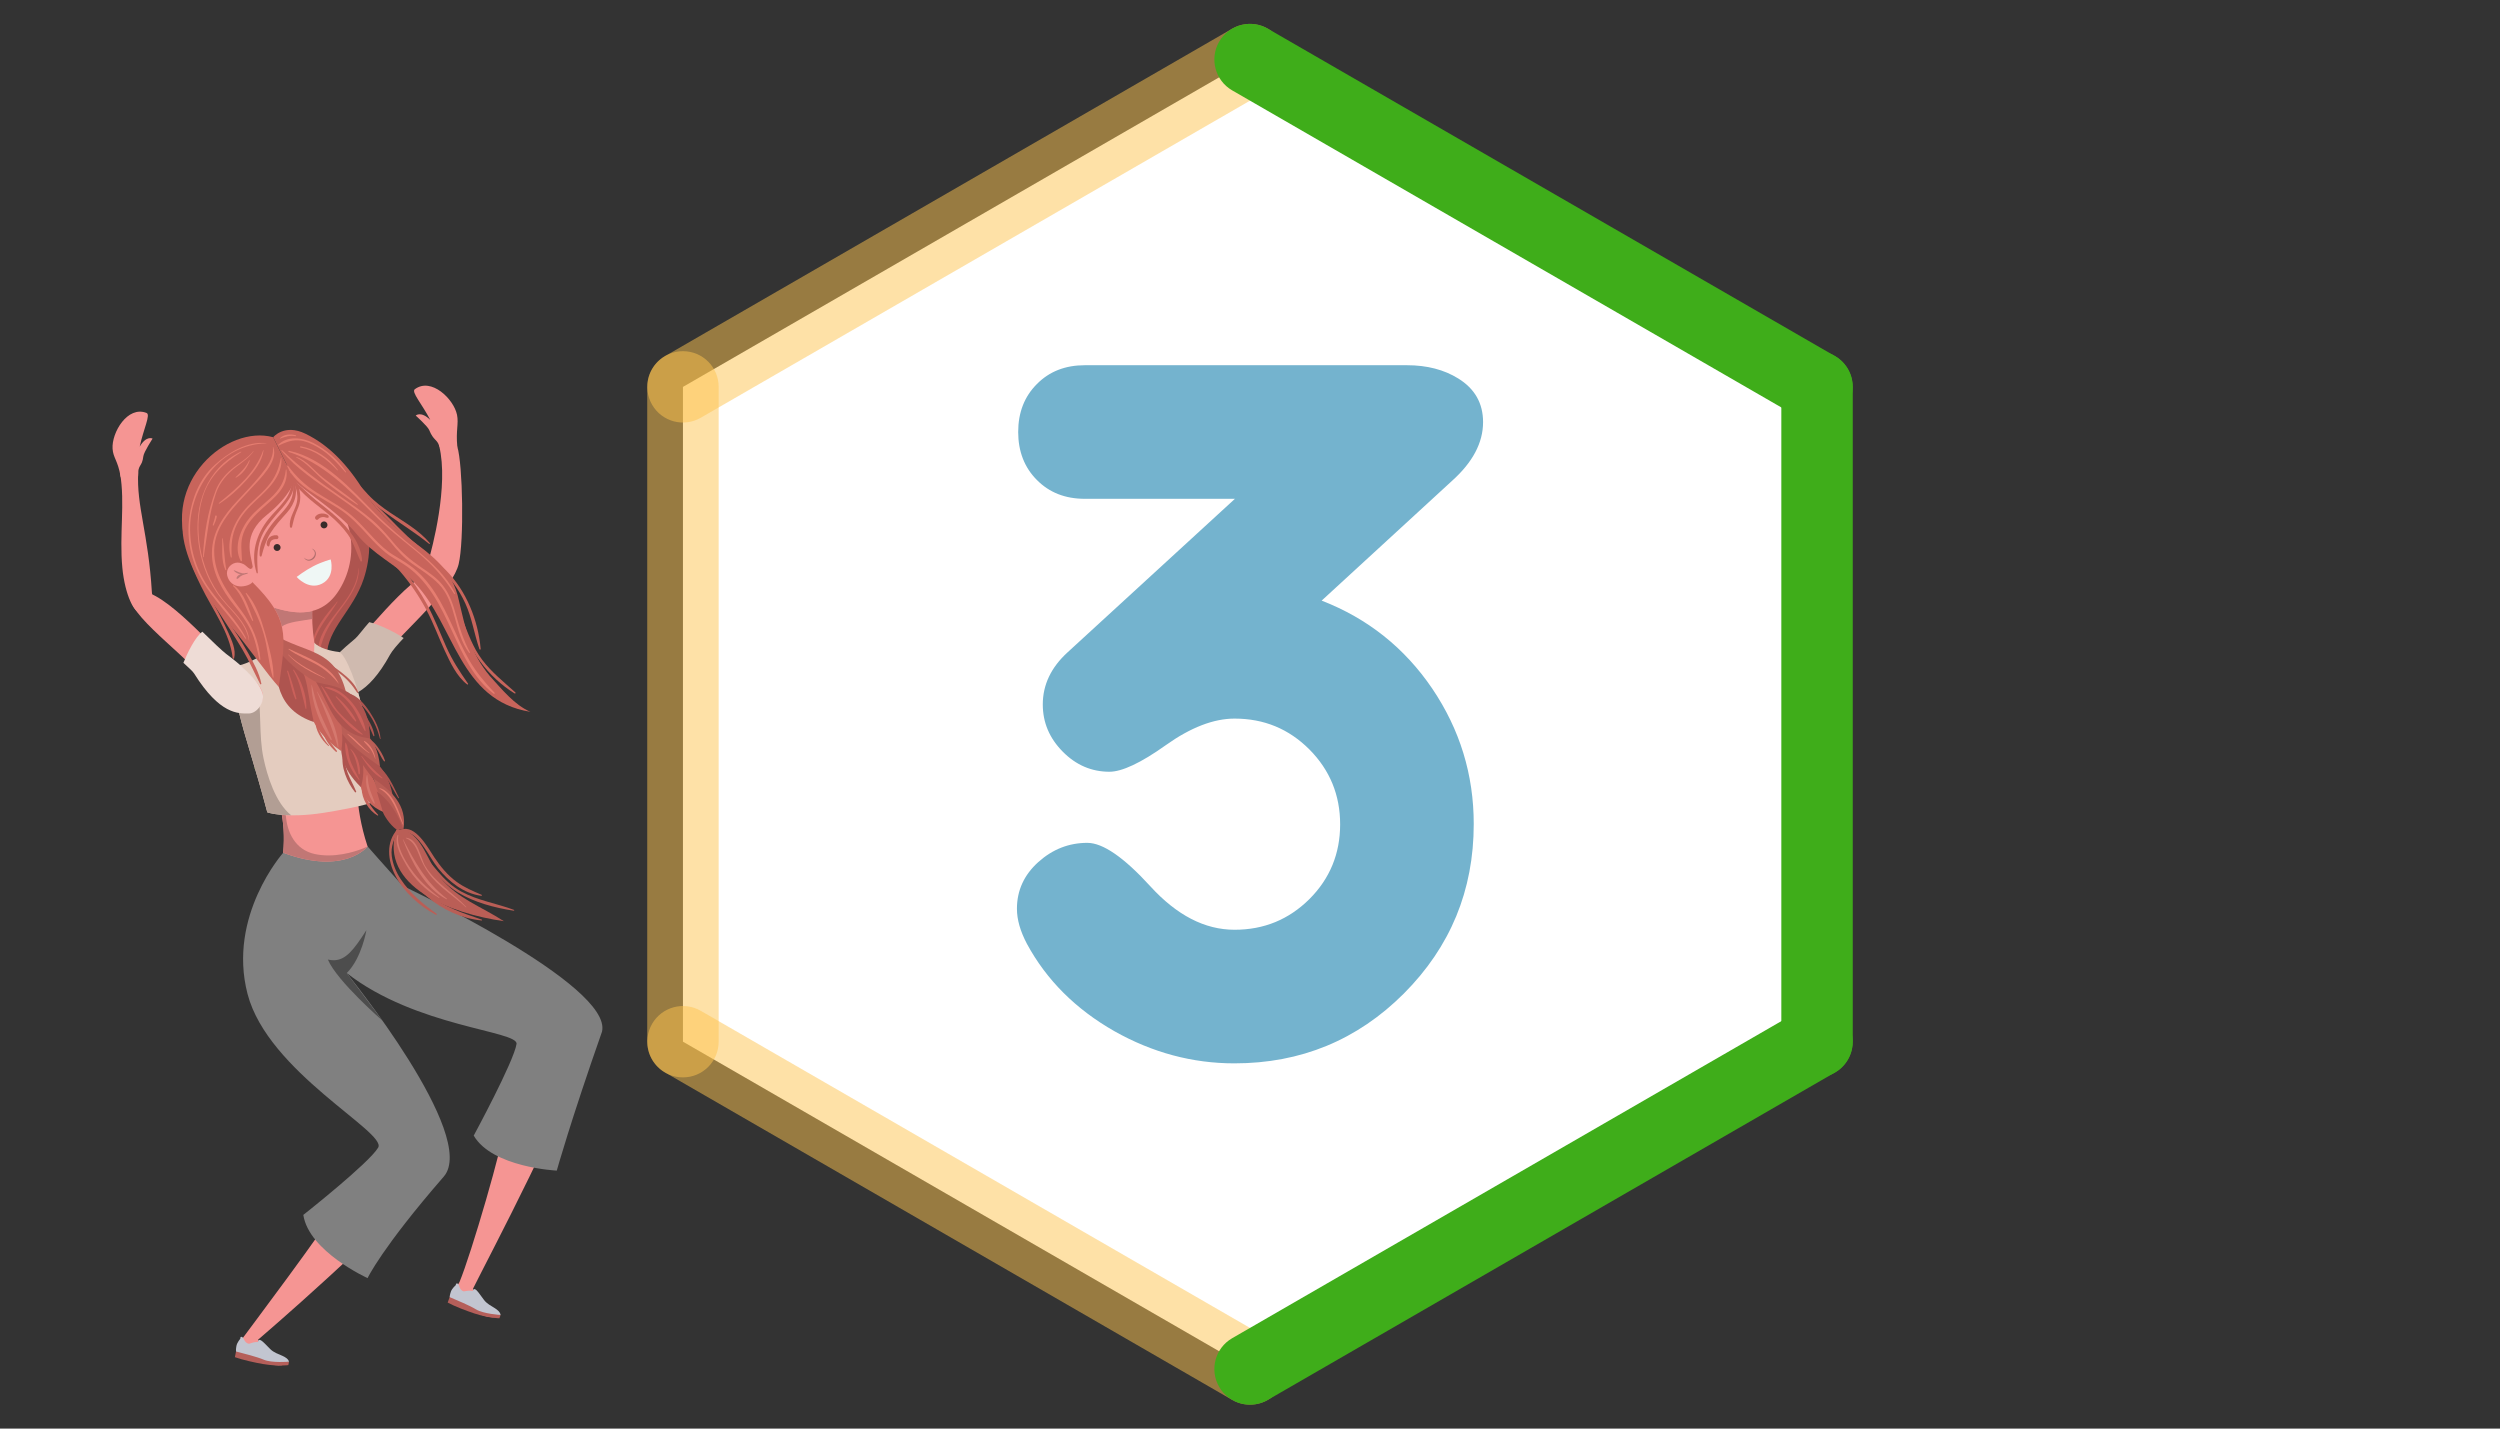 <?xml version="1.0" encoding="UTF-8"?>
<!DOCTYPE svg PUBLIC "-//W3C//DTD SVG 1.1//EN" "http://www.w3.org/Graphics/SVG/1.1/DTD/svg11.dtd">
<!-- Creator: CorelDRAW 2017 -->
<svg xmlns="http://www.w3.org/2000/svg" xml:space="preserve" width="70mm" height="40mm" version="1.1" style="shape-rendering:geometricPrecision; text-rendering:geometricPrecision; image-rendering:optimizeQuality; fill-rule:evenodd; clip-rule:evenodd"
viewBox="0 0 7000 4000"
 xmlns:xlink="http://www.w3.org/1999/xlink">
 <rect x="0" y="0" width="7000" height="4000" fill="#333333" stroke="none"/>
 <defs>
  <style type="text/css">
   <![CDATA[
    .fil22 {fill:white}
    .fil14 {fill:#EEDCD6;fill-rule:nonzero}
    .fil11 {fill:#E4CCBF;fill-rule:nonzero}
    .fil10 {fill:#CFBAAF;fill-rule:nonzero}
    .fil0 {fill:#F59593;fill-rule:nonzero}
    .fil1 {fill:#B55F5A;fill-rule:nonzero}
    .fil20 {fill:#E67D70;fill-rule:nonzero}
    .fil17 {fill:#EFF7F5;fill-rule:nonzero}
    .fil21 {fill:#D5786E;fill-rule:nonzero}
    .fil15 {fill:#C8645B;fill-rule:nonzero}
    .fil16 {fill:#BA5E56;fill-rule:nonzero}
    .fil4 {fill:#CB605A;fill-rule:nonzero}
    .fil3 {fill:#AE544F;fill-rule:nonzero}
    .fil13 {fill:#B29E94;fill-rule:nonzero}
    .fil6 {fill:#C17775;fill-rule:nonzero}
    .fil19 {fill:#B06D6C;fill-rule:nonzero}
    .fil5 {fill:#8F4844;fill-rule:nonzero}
    .fil2 {fill:#C2C5D0;fill-rule:nonzero}
    .fil18 {fill:#382B2A;fill-rule:nonzero}
    .fil12 {fill:#5C6D43;fill-rule:nonzero}
    .fil9 {fill:#4C7591;fill-rule:nonzero}
    .fil25 {fill:#3FAD1A;fill-rule:nonzero}
    .fil8 {fill:#4D4D4D;fill-rule:nonzero}
    .fil23 {fill:#74B3CE;fill-rule:nonzero}
    .fil7 {fill:gray;fill-rule:nonzero}
    .fil24 {fill:#FCC351;fill-rule:nonzero;fill-opacity:0.502}
   ]]>
  </style>
 </defs>
 <g id="Camada_x0020_1">
  <g id="_1353121963840">
   <path class="fil0" d="M1416.25 3137.15c7.66,-74.66 5.39,-88.8 41.33,-151.21 31.56,-54.8 63.59,-57.74 84.29,-130.88 9.56,-33.46 52.53,-33.8 80.98,-9.14 25.08,21.76 34.97,30.8 27.44,56.31 -58.12,196.54 -281.6,616.72 -325.79,705.94 0.04,17.42 30.31,46 40.57,54.33 5.98,4.84 36.11,18.26 26.43,23.74 -11.74,6.68 -48.4,-2.7 -67.71,-17.94 -16.29,-12.83 -42.17,-19.69 -51.18,-29.2 -8.96,-9.43 -8.79,-17.04 -4.58,-25.67 4.54,-9.22 12.62,-13.13 12.62,-13.13 0,-0.59 5.51,-9.98 5.98,-10.73 31.64,-75.25 122.76,-385.55 129.62,-452.42z"/>
   <path class="fil1" d="M1253.5 3647.18c19.32,10.57 54.54,23.99 74.92,30.56 42.25,13.55 69.94,13.42 69.94,13.42l3.33 -9.22 -140.61 -55.47 -2.02 5.43 -5.56 15.28z"/>
   <path class="fil2" d="M1325.64 3610.35c5.01,-4.41 13.3,7.62 16.33,11.54 3.96,5.13 9.26,12.79 13.17,17.84 8.42,11.07 19.49,16.25 30.64,23.31 6.52,4.17 14.82,10.53 15.91,18.9 0,0 -48.19,-2.95 -69.15,-15.82 -17.63,-10.86 -51.68,-24.79 -73.48,-34.22 0,0 0.21,-6.31 3.41,-15.32 3.45,-9.67 13.67,-18.05 13.67,-18.05 0,-4.12 2.62,-5.9 4.6,-4.76 4.75,2.99 3.74,4.88 6.64,11.96 2.44,5.76 7.96,10.77 12.59,10.02 11.7,-2.12 15.65,-2.41 23.44,-0.89l2.23 -4.51z"/>
   <path class="fil0" d="M954.3 3363.32c34.66,-66.62 -6.68,-33.8 49.72,-78.54 49.54,-39.3 80.38,-30.25 126.6,-90.61 21.21,-27.64 61.31,-12.04 78.65,21.42 15.28,29.51 21.13,41.5 4.72,62.46 -126.51,161.27 -491.32,473.08 -491.32,473.08 2.6,17.17 36.75,41.03 48.1,47.81 6.64,3.87 38.37,12.71 29.67,19.61 -10.67,8.29 -48.28,4.33 -69.61,-7.83 -18.06,-10.27 -44.64,-13.33 -54.92,-21.38 -10.29,-8.03 -11.24,-15.57 -8.38,-24.74 3.18,-9.81 11.44,-17.09 11.44,-17.09 -0.06,-0.54 244.35,-324.56 275.33,-384.19z"/>
   <path class="fil1" d="M657.67 3800.08c20.66,7.53 57.37,15.65 78.54,19.14 43.75,7.28 71.13,3.08 71.13,3.08l2 -9.6 -147.29 -34.26 -1.15 5.68 -3.23 15.96z"/>
   <path class="fil2" d="M723.54 3752.98c4.31,-5.05 14.26,5.64 17.94,9.01 4.65,4.51 10.95,11.31 15.58,15.78 9.95,9.64 21.69,13.09 33.75,18.56 7.07,3.2 16.22,8.2 18.53,16.37 0,0 -48.14,4.13 -70.72,-5.51 -19.03,-8.17 -54.77,-16.96 -77.72,-23.07 0,0 -0.74,-6.31 1.13,-15.65 1.98,-10.1 10.86,-19.87 10.86,-19.87 -0.64,-4.12 1.77,-6.31 3.77,-5.42 5.18,2.27 4.5,4.29 8.43,10.85 3.19,5.35 9.4,9.6 13.94,8.04 11.2,-3.83 15.05,-4.58 22.94,-4.29l1.57 -4.8z"/>
   <path class="fil3" d="M628.24 1670.52c-0.08,-0.86 -0.08,-1.75 -0.08,-2.59 -3.81,-114.36 -134.34,-220.7 -0.02,-265.49l67.55 -48.88c103.29,-109.63 227.26,-32.29 325.46,62.42 -3.74,3.72 -5.55,9.24 -3.2,16.13 21.01,61.86 21.43,124.98 0.39,188.9 -28.75,87.4 -102.15,139.61 -103.04,214.71 1.2,4.49 2.28,9.22 3.17,14.1 -75.58,-19.63 -151.19,-62.35 -213.86,-111.55l3.41 -25.8c-34.27,-19.56 -63.85,-35.47 -79.78,-41.95z"/>
   <path class="fil4" d="M1003.81 1591.69c-3.15,50.17 -33.74,87.48 -63.4,125.61 -23.35,30.03 -51.66,67.48 -48.84,107.82 0.14,1.92 3.2,2.61 3.55,0.48 8.12,-48.85 31.75,-84.04 61.1,-122.96 24.4,-32.36 49.66,-68.58 48.44,-110.95 0,-0.56 -0.81,-0.56 -0.85,0z"/>
   <path class="fil4" d="M944.4 1684.31c-30.64,36.2 -69.93,79.84 -70.72,129.85 -0.02,0.89 1.42,1.12 1.58,0.21 9.27,-52.46 43.89,-85.49 70.04,-129.36 0.33,-0.55 -0.47,-1.2 -0.9,-0.7z"/>
   <path class="fil4" d="M865.72 1731.69c-4.56,26.22 -11.6,53.9 -5.14,80.33 0.32,1.34 2.28,0.99 2.33,-0.32 0.99,-26.59 3.72,-53.26 3.92,-79.85 0.01,-0.63 -1,-0.8 -1.11,-0.16z"/>
   <path class="fil4" d="M824.96 1728.4c7.14,23.98 5.34,49.49 12.17,73.32 0.37,1.28 2.16,0.95 2.25,-0.31 1.7,-24.13 -3.89,-51.12 -12.58,-73.52 -0.44,-1.11 -2.19,-0.69 -1.84,0.51z"/>
   <path class="fil4" d="M780.5 1711.44c5.77,13.11 12.54,25.79 17.51,39.24 5.04,13.63 7.28,28.24 12.78,41.66 0.48,1.19 2.51,1.19 2.42,-0.33 -1.69,-29.77 -16.26,-56.46 -31.8,-81.1 -0.37,-0.58 -1.18,-0.08 -0.91,0.53z"/>
   <path class="fil4" d="M808.38 1730.92c7.02,16.74 5.67,35.65 12.14,52.58 0.5,1.35 2.64,0.82 2.19,-0.61 -5.41,-17.13 -5.59,-36.02 -13.11,-52.49 -0.31,-0.69 -1.5,-0.19 -1.22,0.52z"/>
   <path class="fil0" d="M767.55 1934.08c4.73,-41.09 -1.18,-80.84 -3.86,-122.06 -4.27,-64.07 -16.67,-120.02 -41.56,-182.43 59.53,16.04 152.76,60.98 152.76,60.98 -9.15,152.64 54.56,259.93 70.05,282.67 -37.59,37.56 -104.09,131.35 -187.04,21.34 3.88,-20.05 7.33,-40.18 9.65,-60.5z"/>
   <path class="fil5" d="M874.17 1733.15c-0.19,-7.34 -0.22,-14.79 -0.07,-22.37 0,-0.01 0.02,-0.01 0.03,-0.01 -0.13,7.57 -0.1,15.02 0.06,22.37 -0.01,0 -0.02,0.01 -0.02,0.01z"/>
   <path class="fil6" d="M833.29 1897.29c-18.17,0 -33.23,-14.34 -44.72,-31.4 1.16,-9.14 2.15,-17.81 2.96,-26.07 8.94,20.41 25.88,40.57 57.51,53.69 -3.27,1.65 -6.87,2.83 -10.85,3.43 -1.66,0.23 -3.29,0.35 -4.9,0.35zm-44.04 -142.72c-4.13,-18.31 -11.31,-35.47 -22.51,-53.33 26.78,8.47 51.69,13.31 74.58,13.31 11.44,0.01 22.37,-1.2 32.78,-3.77 -0.15,7.58 -0.12,15.03 0.07,22.37 -25.04,4.77 -68.48,7.66 -84.92,21.42z"/>
   <path class="fil0" d="M761.51 2526.87c41.07,-118.93 38.84,-207.61 21.49,-272.96 -36.16,-136.24 -95.94,-185.89 -113.29,-260.23 -6.18,-26.44 0.26,-128.19 0.26,-128.19 22.18,-4.39 72.03,-27.06 93.72,-53.47 0,0 27.8,93.92 75.8,87.2 47.8,-7.25 41.49,-97.21 41.49,-97.21 14.63,15.23 44.36,23.49 66.5,25.88 19.26,2.07 64.63,129.61 66.27,156.7 4.67,76.2 -70.13,270.07 75.41,515.39 0,0 -48.56,91.79 -152.4,109.76 -103.79,17.89 -175.25,-82.87 -175.25,-82.87z"/>
   <path class="fil7" d="M1058.91 3213.24c25.29,-43.14 -308.71,-211.14 -365.76,-430.07 -57.04,-218.97 99.78,-395.43 99.78,-395.43 172.96,64.35 236.3,-17.72 236.3,-17.72 0,0 54.3,61.69 98.02,110.18 0,0 589.53,277.72 558.34,408.52 -87.95,250.32 -126.63,388.99 -126.63,388.99 0,0 -180.21,-8.58 -232.56,-98.01 0,0 112.28,-207.19 119.9,-256.59 5.68,-36.91 -281.43,-47.01 -475.42,-198.52 0,0 370.62,456.11 271.51,570.08 -174.02,200.2 -213.16,284.04 -213.16,284.04 0,0 -164.29,-74.49 -179.95,-176.97 0,0 184.37,-145.37 209.63,-188.5z"/>
   <path class="fil8" d="M1071.02 2857.99c0,0 -128.08,-111.35 -153.03,-171.28 5.67,1.31 11.01,1.98 16.09,1.98 33.75,0 56.39,-28.74 91.87,-84.21 0,0 -13,78.45 -55.07,120.11l0 0 100.14 133.4z"/>
   <path class="fil6" d="M914 2412.36c-0.04,0 -0.06,0 -0.09,0 -31.95,0 -71.39,-6.36 -119.28,-23.99l0 0c-0.32,-0.13 -0.64,-0.21 -0.95,-0.34 -0.26,-0.08 -0.5,-0.21 -0.75,-0.29l0 0c3.64,-40.15 1.68,-75.33 -3.79,-106.1 3.53,0.29 7.27,0.59 11.25,0.8 2.89,47.47 26.21,97.09 81.14,108.88 12.77,2.73 25.62,3.87 38.14,3.87 55.44,0 104.22,-22.22 109.56,-25.17l0 0c-0.38,0.46 -33.16,42.34 -115.19,42.34 -0.02,0 -0.02,0 -0.04,0z"/>
   <path class="fil9" d="M914 2412.36l0 0c0.02,0 0.02,0 0.04,0 -0.02,0 -0.02,0 -0.04,0zm-0.09 0c-31.96,0 -71.38,-6.36 -119.28,-23.99 47.89,17.63 87.33,23.99 119.28,23.99zm-119.28 -23.99c-0.32,-0.13 -0.64,-0.21 -0.95,-0.34 0.31,0.13 0.63,0.21 0.95,0.34zm-1.7 -0.63l0 0zm236.3 -17.72l0 0 0 0 0 0z"/>
   <path class="fil0" d="M1086.51 1826.55c25.81,-47.17 217.67,-201 156.52,-228.96 -61.15,-27.94 -203.57,160.6 -236.44,188.47 -31.53,26.69 -93.22,69.09 -104.08,112.02 -5.72,22.72 16.83,55.24 42.23,53.92 29.19,-1.57 76.62,-6.49 141.77,-125.45z"/>
   <path class="fil0" d="M1199.89 1569.79c9.51,-32.43 57.24,-209.02 29.8,-321.44 -5.01,-20.32 50.79,2.28 50.79,2.28 15.36,50.33 19.28,264.06 3.75,328.9 -7.28,30.6 -42.21,83.61 -64.47,77.07 -42.64,-12.5 -25.93,-66.11 -19.87,-86.81z"/>
   <path class="fil0" d="M1280.48 1250.63c0.26,2.77 -5.13,14.78 -23.82,14.88 -18.73,0.13 -26.97,-17.16 -26.97,-17.16 -6.32,-19.28 -15.66,-14.21 -27.91,-44.19 -4.33,-10.66 -37.75,-40.52 -37.75,-40.52 0,0 14.14,-13.82 40.79,12.19 -24,-45.92 -53.58,-78.1 -43.4,-85.9 46,-34.45 109.3,27.55 118.26,71.59 5.09,25.38 -3.66,43.64 0.8,89.11z"/>
   <path class="fil10" d="M1130.28 1786.51c-17.68,18.58 -32.07,35.51 -37.83,46.02 -65.11,118.93 -120.32,119.74 -149.51,121.31 -25.44,1.34 -47.92,-31.14 -42.25,-53.85 10.91,-43.02 62.83,-85.7 94.37,-112.36 7.11,-6.02 23.52,-28.42 38.97,-45.63 28.92,7 72.14,28.27 96.25,44.51z"/>
   <path class="fil11" d="M1045.65 2244.48c-13.22,9.89 -107.66,26.43 -138.55,31.27 -106.57,16.71 -158.53,-0.84 -158.67,-1.27 -36.09,-136.22 -62.62,-208.78 -80,-283.05 -6.17,-26.48 0.32,-128.19 0.32,-128.19 22.13,-4.41 71.96,-27.07 93.69,-53.53 0,0 27.83,93.95 75.75,87.23 47.83,-7.29 41.58,-97.23 41.58,-97.23 14.61,15.24 46.39,23.28 68.49,25.71 19.3,2.09 57.2,105.41 64.26,156.9 6.06,44.02 5.77,140.71 33.13,262.16z"/>
   <path class="fil12" d="M748.43 2274.48c0,0 0,0 0,0 -15.85,-59.79 -29.86,-107.35 -42.04,-148.15l0 0c12.18,40.8 26.19,88.36 42.04,148.15 0,0 0,0 0,0z"/>
   <path class="fil13" d="M815.43 2282.9c-44.3,-0.63 -66.4,-7.99 -66.99,-8.42l0 0 -0.01 0c0,0 0,0 0,0 -15.85,-59.79 -29.86,-107.35 -42.04,-148.15 -15.58,-52.12 -28.21,-93.24 -37.96,-134.9 -1.99,-8.54 -2.66,-24.88 -2.66,-43.12 0,-38.35 2.98,-85.07 2.98,-85.07 0.08,-0.02 0.17,-0.03 0.26,-0.03 6.42,0 46.74,36.51 51.6,62.08 12.37,65.33 3.56,132.85 17.24,197.8 9.83,46.86 32.92,124.55 77.58,159.81z"/>
   <path class="fil0" d="M546.92 1878.32c-28.55,-45.54 -229.04,-187.83 -169.71,-219.36 59.47,-31.44 212.64,148.37 247.14,174.23 32.96,24.83 97.1,63.44 110.45,105.75 7.04,22.33 -13.54,56.09 -38.97,56.26 -29.21,0.16 -76.86,-1.95 -148.91,-116.88z"/>
   <path class="fil0" d="M425.27 1658.21c-9.99,-165.83 -43.45,-241.6 -38.27,-335.56 1.11,-20.92 -50.81,2.48 -50.81,2.48 14.49,83.8 -2.59,171.48 6.45,265.62 7.18,73.94 33.75,132.03 56.06,125.42 42.54,-12.72 27.89,-36.48 26.57,-57.96z"/>
   <path class="fil0" d="M337.62 1334c0.52,2.78 9.02,21.59 27.14,16.79 18.08,-4.86 21.81,-18.12 21.81,-18.12 -0.45,-34.53 11.08,-23.4 14.88,-55.56 1.42,-11.4 25.82,-49.06 25.82,-49.06 0,0 -17.26,-9.58 -36.14,22.58 11.04,-50.67 31.14,-89.51 19.24,-94.37 -53.42,-21.08 -98.17,55.39 -95.16,100.18 1.67,25.85 14.71,32.5 22.41,77.56z"/>
   <path class="fil14" d="M566.58 1768.71c-21.34,16.17 -42.53,61.27 -53.07,87.17 12.88,12.52 25.1,22.08 30,29.93 72.07,114.91 123.38,112.16 152.59,111.98 25.44,-0.14 46.01,-33.94 38.98,-56.28 -13.36,-42.29 -68.8,-85.83 -101.83,-110.59 -10.7,-8.06 -39.38,-35.41 -66.67,-62.21z"/>
   <path class="fil0" d="M624.42 1637.54c146.5,77.11 260.38,119.41 325.6,13.97 65.24,-105.36 32.67,-243.64 -72.71,-308.89 -105.4,-65.21 -243.62,-32.67 -308.91,72.74 -65.2,105.36 -53.64,164.45 56.02,222.18z"/>
   <path class="fil15" d="M1010.46 2204.2c8.59,30.93 27.66,54.55 64.06,70.07 -8.76,-62.96 -30.01,-105.63 -71.8,-156.21l7.74 86.14z"/>
   <path class="fil3" d="M972.45 2070.31c58.09,48.99 110.44,64.35 127.87,160.7 -58.92,-30.47 -127.87,-160.7 -127.87,-160.7z"/>
   <path class="fil3" d="M957.03 2041.27c-7.43,67.06 -2.01,107.06 53.43,162.93 16.42,-54.96 4,-115.06 -43.21,-147.31l-10.22 -15.62z"/>
   <path class="fil16" d="M950.03 2002.04c62.71,49.21 104.33,51.13 114.01,144.29 -65.07,-46.99 -105.7,-71.99 -136.95,-149.9l22.94 5.61z"/>
   <path class="fil15" d="M828.56 1869.1c109.79,32.75 140.64,158.79 126.83,233.94 -97.76,-65.78 -96.26,-142.19 -127.1,-229.36l0.27 -4.58z"/>
   <path class="fil16" d="M1046.28 2180.3c47.26,32.28 95.58,73.99 83.12,142.92 -26.05,-38.29 -58.08,-72.76 -74.71,-115.23l-8.41 -27.69z"/>
   <path class="fil16" d="M1129.4 2323.22c55.72,19.36 66.45,88.76 103.74,134.42 50.58,60.27 112.36,79.25 177.63,121.63 -147.41,-20.54 -350.73,-96.89 -300.94,-256.81l19.57 0.76z"/>
   <path class="fil3" d="M773.55 1804c-6.81,99.35 2.5,182.98 105.25,217.8 -26.98,-111.98 -6.18,-153.06 -105.25,-217.8z"/>
   <path class="fil3" d="M1071.24 2270.7c1.88,10.48 20.49,38.85 38.59,51.76l19.57 0.76c-4.04,-13.01 -24.66,-72.47 -74.45,-107.19l16.29 54.67z"/>
   <path class="fil16" d="M765.51 1775.84c90.3,55.08 171.25,38.32 202.81,160.31 -105.96,-14.09 -173.56,-89.47 -232.61,-168.62l29.8 8.31z"/>
   <path class="fil15" d="M648.64 1756.1c-86.5,-103.04 -95.74,-148.75 -120.71,-211.18 -77.72,-194.86 106.93,-356.21 237.01,-320.69l59.48 120.73c0,0 -10.22,43.03 -77.38,96.89 -69.99,56.15 -44.6,111.36 -39.43,144.45 1.98,12.73 -3.43,9.79 -8.86,6.85 -4.51,-2.43 -9.04,-4.87 -9.41,1.62 -0.33,6.21 0.36,11.95 1.76,17.4 5.75,6.25 10.9,13.1 17.13,19.31 99.29,99.71 94.58,140.25 72.27,291.72 -27.87,-29.75 -87.71,-114.42 -131.86,-167.1z"/>
   <path class="fil3" d="M903.86 1914.36c69,12.4 130.34,41.86 132.4,153.09 -99.86,-10.52 -111.42,-91.55 -151.37,-157.69l18.97 4.6z"/>
   <path class="fil15" d="M520.61 1424.35c-28.56,69.57 12.83,156.67 43.09,218.65 30.87,63.25 79.78,128 87.89,199.59 0.23,2.12 3.32,2.87 3.92,0.53 6.03,-23.69 -6.58,-49.94 -15.94,-71.15 -15.8,-35.83 -35.46,-69.96 -53.58,-104.64 -39.67,-75.93 -77.41,-154.86 -63.54,-242.47 0.18,-1.22 -1.37,-1.64 -1.84,-0.51z"/>
   <path class="fil15" d="M527.48 1545.05c11.22,64.13 55.38,123.18 90.06,176.56 21,32.32 42.02,64.57 61.72,97.72 18.49,31.11 32.61,64.02 49.22,96.05 1,1.89 3.7,0.52 3.3,-1.4 -6.4,-31.07 -22.83,-60.25 -38.2,-87.62 -18.83,-33.49 -40.28,-65.47 -61.51,-97.47 -39.36,-59.36 -76.06,-118.28 -103.68,-184.1 -0.23,-0.56 -1.02,-0.36 -0.91,0.26z"/>
   <path class="fil15" d="M882.5 2017.19c0.46,27.02 16.9,54.44 37.02,71.57 0.99,0.83 2.25,-0.43 1.41,-1.41 -18.66,-21.7 -28.46,-43.51 -37.58,-70.27 -0.15,-0.45 -0.85,-0.39 -0.85,0.11z"/>
   <path class="fil15" d="M902.06 2041.77c3.93,24.5 20.13,46.71 38.27,63.03 1.6,1.42 4.55,-0.52 3.13,-2.43 -14.98,-20.19 -31.91,-36.43 -40.03,-60.98 -0.3,-0.89 -1.52,-0.51 -1.37,0.38z"/>
   <path class="fil3" d="M974.65 1943.68c46.04,28.94 76.01,71.8 89.3,124.98 0.22,0.88 1.64,0.71 1.6,-0.21 -2.23,-27.05 -15.4,-52.13 -29.96,-74.51 -13.09,-20.09 -34.8,-48.09 -60.31,-51.73 -0.88,-0.13 -1.45,0.95 -0.63,1.47z"/>
   <path class="fil3" d="M1016.27 1995.03c11.07,21.42 19.11,43.85 29.25,65.6 0.84,1.76 3.11,0.4 2.86,-1.21 -3.37,-23.64 -18.14,-45.42 -30.3,-65.45 -0.72,-1.16 -2.44,-0.14 -1.81,1.06z"/>
   <path class="fil3" d="M960.43 2110.62c-7.14,35.7 11.48,80.03 33.62,107.52 1.18,1.47 3.95,-0.13 3.25,-1.9 -7.29,-17.55 -16.76,-34.05 -23.64,-51.81 -6.76,-17.45 -8.97,-35.51 -12.04,-53.81 -0.1,-0.59 -1.07,-0.58 -1.19,0z"/>
   <path class="fil3" d="M1047.8 2143.95c15.73,13.03 28.4,25.53 39.47,42.96 9.85,15.52 18.05,32.02 27.74,47.64 0.79,1.26 2.64,0.12 1.97,-1.18 -15.19,-29.67 -33.16,-79.55 -68.52,-90.6 -0.62,-0.21 -1.26,0.72 -0.66,1.18z"/>
   <path class="fil16" d="M1123.34 2325.66c11.44,3.58 21.84,5.18 32.19,11.95 13.17,8.59 23.36,22.69 32.28,35.32 13.51,19.05 24.2,39.89 38.89,58.16 30.17,37.49 71.58,70.57 120.7,77.22 1.55,0.21 2.94,-2.06 1.18,-2.78 -24.58,-10.64 -48.27,-20.45 -70.04,-36.36 -25.28,-18.43 -45.23,-42.8 -62.53,-68.64 -16.88,-25.2 -52.61,-93.09 -92.67,-77.35 -1.14,0.46 -1.26,2.06 0,2.48z"/>
   <path class="fil16" d="M1165.09 2373.77c34.8,46.21 66.78,94.31 117.07,125.07 45.67,27.99 103.62,43.14 156.14,51.17 1.56,0.26 2.15,-1.8 0.68,-2.39 -49.37,-18.44 -100.8,-25.84 -147.68,-51.34 -54.67,-29.85 -81.1,-82.37 -124.83,-123.61 -0.71,-0.68 -2.06,0.26 -1.38,1.1z"/>
   <path class="fil16" d="M1113.36 2321.37c-33.75,35.98 -27.44,89.22 -6.65,129.75 23.57,45.91 68.31,86.65 113.76,110.35 2.06,1.09 3.7,-1.77 1.81,-3.12 -38.17,-27.31 -73.94,-56.89 -100.08,-96.41 -12.88,-19.45 -22.13,-41.42 -25.21,-64.65 -3.58,-27.53 7.32,-49.87 19.27,-73.69 0.89,-1.81 -1.42,-3.83 -2.9,-2.23z"/>
   <path class="fil16" d="M1106.42 2369.59c26.05,109.22 130.55,196.8 242.16,207.78 1.47,0.13 1.59,-2.02 0.33,-2.44 -52.52,-18.18 -102.85,-34.08 -147.09,-69.27 -44.82,-35.6 -72.89,-84.13 -93.64,-136.52 -0.42,-1.05 -2.01,-0.68 -1.76,0.45z"/>
   <path class="fil15" d="M1012.4 2207.19c0.93,29.63 18.81,61.4 44.61,76.22 1.34,0.75 2.65,-1.01 1.6,-2.1 -21.42,-22.65 -34.3,-44.61 -42.93,-74.58 -0.5,-1.77 -3.32,-1.48 -3.28,0.46z"/>
   <path class="fil16" d="M894.03 1852.66c17.89,11.09 37.14,18.69 54.5,31.1 21.12,15.1 37.78,34.04 51.62,55.86 1.02,1.58 3.83,0.56 3.12,-1.32 -8.67,-22.88 -27.61,-40.15 -46.44,-54.96 -17.01,-13.39 -40.14,-29.89 -62.22,-32.81 -1.19,-0.15 -1.46,1.59 -0.58,2.13z"/>
   <path class="fil16" d="M1026.37 2071.4c13.42,6.92 22.09,15.47 30.22,28.35 6.48,10.34 10.99,22.16 18.56,31.74 1.05,1.34 3.28,-0.09 2.78,-1.61 -4.64,-14.43 -13.31,-28.58 -22.27,-40.7 -6.56,-8.89 -16.79,-20.07 -28.87,-19.29 -0.75,0.04 -1.17,1.12 -0.42,1.51z"/>
   <path class="fil15" d="M813.85 1327.66c9.94,29.47 25.58,52.52 15.73,84.72 -6.4,20.95 -20.64,39.65 -17.82,62.52 0.38,3.11 5.04,4.35 5.88,0.78 3.27,-13.86 5.99,-26.94 11.4,-40.2 4.35,-10.68 9.53,-21.46 11.07,-33 3.54,-26.64 -7.26,-55.55 -24.43,-75.88 -0.7,-0.83 -2.17,0.06 -1.83,1.06z"/>
   <path class="fil15" d="M819.83 1344.8c1.8,21.88 2.92,40.01 -7.66,60.05 -10.79,20.45 -29.78,36.96 -44.33,54.71 -21.31,25.97 -44.3,61.04 -40.77,96.23 0.3,2.96 4.56,3.93 5.41,0.74 6.1,-22.65 11.85,-42.94 24.36,-63.18 13.05,-21.14 30.33,-39.83 46.83,-58.28 22.62,-25.27 32.87,-58.79 18.46,-90.9 -0.5,-1.12 -2.4,-0.57 -2.3,0.63z"/>
   <path class="fil15" d="M819.06 1343.45c-2.91,21.23 -7.77,38.21 -20.52,55.81 -13.94,19.24 -31.76,35.43 -46.62,53.94 -34.51,42.98 -50.73,97.24 -33.35,151.05 0.56,1.72 3.4,1.51 3.27,-0.43 -2.13,-32.2 -3.41,-63.33 7.45,-94.23 8.96,-25.55 26.4,-47.04 43.72,-67.36 22.08,-25.89 58.35,-60.82 48.15,-98.78 -0.25,-0.96 -1.95,-1.1 -2.1,0z"/>
   <path class="fil0" d="M707.61 1586.3c-5.38,16.94 -16.33,-2.68 -25.96,-6.88 -6.94,-3.09 -14.83,-5.38 -22.51,-3.43 -16.23,4.04 -27.05,19.85 -22.77,36.39 4.31,16.8 17.39,28.36 35.09,29.52 12.8,0.84 35.96,-4.26 38.67,-18.37l-2.52 -37.23z"/>
   <path class="fil6" d="M685.59 1608.31c1,-0.95 0.49,-3.01 -1.14,-3.01 -0.01,0 -0.02,0 -0.04,0 -2.99,0.05 -7.31,0.94 -11.34,2.59 -7.3,-1.5 -14.22,-5.05 -18.3,-9.81 -0.43,-0.49 -0.11,-1.3 0.52,-1.3 0.07,0 0.14,0 0.22,0.02 6.47,1.8 12.41,5.81 18.91,7.21 2.75,0.59 5.3,0.8 7.81,0.8 3.78,0 7.45,-0.48 11.55,-0.89 0.03,-0.01 0.05,-0.01 0.07,-0.01 0.65,0 0.76,0.93 0.27,1.25 -2.48,1.62 -5.4,2.64 -8.53,3.15z"/>
   <path class="fil6" d="M663.81 1621.03c-0.75,0 -1.39,-0.66 -1.41,-1.43 -0.17,-5.4 4.95,-9.34 10.67,-11.71 4.03,-1.65 8.35,-2.54 11.34,-2.59 0.02,0 0.03,0 0.04,0 1.63,0 2.14,2.06 1.14,3.01 -0.18,0.18 -0.42,0.31 -0.72,0.39 -4.36,1.18 -7.95,2.5 -11.64,5.19 -3.06,2.24 -5.31,5.91 -9.03,7.08 -0.13,0.04 -0.26,0.06 -0.39,0.06z"/>
   <path class="fil17" d="M925.95 1566.49c0,0 -23.55,6 -48.22,18.72 -24.64,12.7 -47.12,30.19 -47.12,30.19 0,0 32.98,38.36 70.99,18.89 38.44,-19.78 24.35,-67.8 24.35,-67.8z"/>
   <path class="fil18" d="M900.04 1476.32c3.61,3.98 9.81,4.25 13.79,0.64 3.95,-3.66 4.28,-9.81 0.59,-13.83 -3.63,-3.98 -9.77,-4.25 -13.77,-0.59 -3.95,3.63 -4.24,9.81 -0.61,13.78z"/>
   <path class="fil18" d="M768.69 1539.55c3.59,4 9.81,4.26 13.79,0.6 3.95,-3.59 4.25,-9.79 0.61,-13.74 -3.62,-4 -9.79,-4.27 -13.83,-0.64 -3.93,3.63 -4.23,9.82 -0.57,13.78z"/>
   <path class="fil15" d="M774.3 1498.58c-9.01,-0.62 -17.78,2.57 -23.1,10.14 -3.5,4.98 -7.9,17.28 -0.6,21.2 1.18,0.63 2.36,0.22 3.11,-0.82 1.22,-1.66 1.41,-3.97 1.73,-5.98 0.45,-2.83 1.33,-5.13 2.94,-7.5 3.37,-5 10.37,-6.34 15.92,-6.01 7.12,0.43 7.05,-10.55 0,-11.03z"/>
   <path class="fil15" d="M891.24 1453.77c3.7,-4.43 8.93,-6.04 14.57,-6.07 4.18,-0.03 8.85,3.07 12.91,2.02 0.75,-0.19 1.42,-0.84 1.6,-1.59 1.54,-6.61 -8.62,-9.3 -13.22,-10.03 -8.8,-1.41 -17.86,0.77 -23.65,7.87 -4.46,5.44 3.22,13.3 7.79,7.8z"/>
   <path class="fil19" d="M864.98 1569.94c-0.21,0 -0.43,0 -0.65,-0.01 -5.97,-0.02 -10.92,-4.12 -13.38,-8.8 3.71,3.64 8.29,6.1 12.98,6.1 0.14,0 0.29,0 0.43,-0.01 4.83,-0.2 9.35,-2.97 12.35,-6.7 3.36,-3.4 5.52,-8.26 4.77,-13.01 -0.81,-4.72 -4.48,-8.7 -8.9,-11.68 5,1.48 10.26,5.18 11.54,11.13 1.41,5.77 -0.73,11.84 -4.37,16.24 -3.84,4 -9.16,6.74 -14.77,6.74z"/>
   <path class="fil15" d="M1160.5 1631.52c-52.61,-51.51 -116.54,-79.09 -162.45,-136.68 -50,-62.69 -158.31,-127.74 -173.63,-149.88l-59.48 -120.73c0,0 31.01,-38.51 90.15,-9.89 67.32,32.52 120.36,89.3 166.27,164.37 26.9,43.92 79.55,95.78 110.52,118.53 72.64,55.31 134.59,92.78 153.49,186.19 19.44,81.82 31.1,143.06 85.97,209.19 33.04,36.16 68.65,81.12 113.97,100.56 -200.87,-32.22 -211.56,-243.73 -324.81,-361.66z"/>
   <path class="fil15" d="M819.42 1344.15c23.81,41.09 70.12,70.02 105.59,100.21 18.21,15.51 34.96,32.48 48.89,51.96 16.49,23.09 23.52,49.44 35.38,74.7 1.06,2.17 4.67,1.11 4.55,-1.23 -2.82,-47.39 -37.33,-90.69 -70.85,-121.52 -18.12,-16.69 -37.98,-31.41 -57.25,-46.76 -22.89,-18.23 -42.69,-39.75 -65.05,-58.33 -0.68,-0.57 -1.76,0.14 -1.26,0.97z"/>
   <path class="fil15" d="M1310.53 1914.26c-23.48,-33.85 -44.36,-65.66 -61.23,-103.54 -17.55,-39.39 -32.71,-79.7 -53.28,-117.66 -38.64,-71.22 -96.46,-142.77 -164.47,-187.77 -1.26,-0.83 -2.53,0.99 -1.56,2.01 29.46,31.22 61.53,59.52 89.73,92.02 29.2,33.7 54.21,70.91 75.12,110.27 19.11,35.94 32.82,74.47 50,111.33 15.27,32.78 33.7,73.24 63.37,95.61 1.35,1 3.21,-0.95 2.32,-2.27z"/>
   <path class="fil15" d="M980.54 1340.05c16.54,15.36 30.85,32.09 45.29,49.39 14.77,17.74 33.95,31.97 52.47,45.5 40.91,29.87 83.75,55.8 123.15,87.84 1.43,1.16 3.2,-0.59 2.02,-2.02 -29.67,-35.71 -71.89,-59.09 -109.97,-84.59 -22.52,-15.09 -44.4,-31.58 -62.92,-51.47 -15.19,-16.27 -29.29,-35 -49.15,-45.76 -0.72,-0.38 -1.48,0.55 -0.89,1.11z"/>
   <path class="fil15" d="M1033.65 1398.05c24.92,34.26 57.58,63.93 87.58,93.61 33.25,32.87 67.97,63.64 103.49,93.99 33.5,28.65 59.84,63.72 78.15,103.76 18.81,41.12 24.96,85.82 39.56,128.24 0.63,1.77 3.67,1.61 3.46,-0.47 -7.12,-80.54 -39.78,-162.15 -96.72,-220.03 -33.71,-34.23 -73.48,-62.96 -108.62,-95.87 -36.03,-33.73 -68.68,-71.66 -105.93,-103.98 -0.46,-0.43 -1.39,0.15 -0.97,0.75z"/>
   <path class="fil15" d="M1290.71 1733.02c15.99,84.36 77.98,164.48 150.29,208.67 1.72,1.03 3.62,-1.41 2.14,-2.77 -32.57,-29.51 -66.41,-56.1 -93.05,-91.51 -26.59,-35.36 -39.81,-74.8 -55.97,-115.33 -0.85,-2.09 -3.83,-1.32 -3.41,0.94z"/>
   <path class="fil20" d="M804.23 1306.02c26.26,56.74 94.88,86.14 144.43,118.19 33.14,21.43 58.48,49.02 84.78,78.03 14.31,15.76 29.17,30.83 45.54,44.45 14.65,12.17 32.28,21.02 48.36,31.17 70.91,44.81 105.29,117.14 139.17,190.9 28.71,62.44 59.55,131.25 115.9,173.84 1.81,1.35 3.75,-1.47 2.32,-2.98 -26.81,-28.11 -50.76,-56.73 -70.46,-90.37 -17.88,-30.61 -32.19,-63.25 -46.92,-95.45 -29.16,-63.66 -61.02,-128.2 -119.18,-170.09 -15.2,-10.95 -31.53,-20.34 -47.48,-30.13 -20.2,-12.43 -36.9,-28.51 -53.19,-45.58 -24.92,-26.16 -47.68,-53.96 -76.89,-75.64 -26.84,-19.91 -56.61,-35.67 -84.7,-53.68 -31.84,-20.41 -56.66,-43.88 -79.13,-74.15 -1.13,-1.52 -3.35,-0.25 -2.55,1.49z"/>
   <path class="fil20" d="M788.32 1262.17c41.36,49.47 96.51,86.22 149.16,122.56 57.79,39.86 112.46,79.3 156.82,134.25 18.18,22.49 37.07,43.48 60.81,60.21 25.13,17.71 51.31,33.53 72.98,55.65 51.01,52.05 41.74,135.54 85.26,192.87 1.05,1.43 3.37,0.22 2.44,-1.44 -17.72,-32.81 -28.74,-67.09 -38.59,-102.86 -8.33,-30.13 -17.42,-58.64 -36.74,-83.61 -16.37,-21.17 -39.52,-36.68 -61.4,-51.52 -29.38,-19.91 -54,-41.05 -76.72,-68.34 -20.04,-24.09 -39.69,-47.04 -63.89,-67.12 -25.88,-21.49 -53.4,-40.91 -81.05,-60.05 -59.06,-40.92 -115.9,-81.95 -167.55,-132.15 -1.02,-1 -2.43,0.48 -1.53,1.55z"/>
   <path class="fil20" d="M1274.09 1661.21c-24.25,-48.81 -65.03,-85.83 -106.44,-119.96 -40.15,-33.09 -79.37,-65.47 -116.11,-102.39 -67.71,-68.12 -143.71,-155.62 -242.18,-176.62 -2.1,-0.44 -2.93,2.55 -0.88,3.21 97.93,31.36 168.7,106.03 239.69,176.8 35.27,35.17 73.44,65.75 112.16,96.97 44.36,35.79 81.14,74.91 111.19,123.48 1.01,1.63 3.41,0.21 2.57,-1.49z"/>
   <path class="fil20" d="M779.46 1247.94c18.54,-8.74 34.22,-15.79 55.23,-14.99 19.78,0.75 38.71,9.78 55.49,19.52 30.42,17.62 54.36,43.73 77.02,70.09 0.81,0.94 2.39,-0.3 1.71,-1.32 -22.31,-33.78 -55.47,-62.65 -91.52,-80.87 -30.29,-15.31 -73.62,-21.18 -99.14,6.02 -0.81,0.85 0.2,2.03 1.21,1.55z"/>
   <path class="fil20" d="M784.64 1228.01c14.4,-5.67 27.23,-9.42 42.85,-6.72 1.6,0.28 2.31,-2.03 0.68,-2.47 -14.83,-4.05 -32.58,-3.28 -44.22,8 -0.49,0.47 0,1.46 0.69,1.19z"/>
   <path class="fil20" d="M829.47 1280.71c30.95,15.52 54.43,46.62 81.33,68.13 28.6,22.86 58.92,44.5 89.52,64.62 0.93,0.62 2.07,-0.82 1.22,-1.57 -31.15,-27.65 -66.98,-49.81 -99.34,-76.01 -22.31,-18.06 -44.04,-47.53 -72.25,-56.3 -0.66,-0.2 -1.1,0.81 -0.48,1.13z"/>
   <path class="fil20" d="M841.39 1253.21c42.69,7.81 73.9,33.03 103.12,63.61 0.69,0.72 2.04,-0.27 1.41,-1.1 -25.22,-33.66 -62.01,-58.32 -103.56,-65.99 -2.29,-0.42 -3.26,3.06 -0.97,3.48z"/>
   <path class="fil20" d="M800.42 1315.45c-3.61,33.6 -18.09,55.95 -42.46,78.55 -19.65,18.22 -40.77,34 -58.11,54.64 -25.82,30.74 -46.81,83.15 -25.92,121.77 0.92,1.7 3.68,0.94 3.63,-0.98 -0.77,-27.71 -5.66,-49.9 4.32,-77.04 10.19,-27.76 32.12,-50.38 53.68,-69.75 31.77,-28.54 72.98,-58.92 66.58,-107.19 -0.14,-1.09 -1.59,-1.12 -1.72,0z"/>
   <path class="fil20" d="M786.36 1282.37c-5.96,31.39 -16.08,55.64 -37.1,80.05 -19.21,22.32 -42.85,40.26 -62.26,62.42 -31.45,35.91 -54.38,87.29 -40.83,135.39 0.4,1.47 2.8,1.21 2.7,-0.37 -1.97,-32.62 -0.33,-60.87 14.08,-90.86 12.67,-26.36 33.11,-48.5 54.34,-68.22 32.94,-30.6 74.4,-68.7 70.65,-118.2 -0.06,-0.85 -1.41,-1.16 -1.58,-0.21z"/>
   <path class="fil20" d="M764.13 1252.1c2.82,31.24 -16.59,55.8 -35.1,78.89 -19.84,24.75 -42.11,47.36 -63.79,70.48 -39.11,41.69 -71.28,87.08 -71.88,146.25 -0.56,54.41 28.85,105.22 61.61,146.45 17.86,22.47 34.59,44.53 47.08,70.49 12.39,25.76 17.94,54.21 24.06,81.93 0.37,1.66 3.11,1.31 2.99,-0.41 -3.45,-50.25 -22.75,-94.87 -52.57,-135.04 -38.9,-52.4 -77.53,-101.22 -76.83,-170.1 0.74,-71.87 58.56,-124.52 103.63,-173.61 23.35,-25.41 77.56,-76.06 61.73,-115.45 -0.18,-0.46 -0.99,-0.46 -0.93,0.12z"/>
   <path class="fil20" d="M765.83 1896.63c0.38,-40.25 -12.72,-84.68 -23.48,-123.2 -10.64,-38.13 -25.49,-83.16 -52.6,-112.98 -0.83,-0.91 -2.18,0.24 -1.64,1.26 19.71,37.24 38.15,72.04 50.08,112.87 11.69,39.99 13.61,82.82 25.77,122.3 0.32,1.02 1.85,0.83 1.87,-0.25z"/>
   <path class="fil20" d="M652.9 1641.35c27.2,26.57 35.58,64.57 53.61,96.84 0.7,1.25 2.84,0.41 2.34,-0.98 -11.44,-32.18 -25.06,-77.7 -54.04,-98.32 -1.49,-1.06 -3.16,1.24 -1.91,2.46z"/>
   <path class="fil20" d="M622.27 1508.12c0.44,29.15 -3.21,60.24 8.68,87.69 0.67,1.54 2.76,0.35 2.52,-1.07 -4.96,-28.77 -5.91,-57.69 -9.49,-86.62 -0.13,-1.06 -1.73,-1.13 -1.71,0z"/>
   <path class="fil20" d="M745.73 1240.84c-53.85,-6.12 -106.89,26.65 -145,61.49 -42.02,38.39 -63.8,92.76 -70.9,148.34 -7.55,59.13 5.59,120.46 34.81,172.14 33.75,59.71 85.82,106.96 122.17,165.12 0.88,1.41 2.99,0.18 2.22,-1.29 -26.65,-50.56 -68.41,-90.83 -101.66,-136.83 -35.5,-49.11 -54.29,-105.75 -55.14,-166.31 -1.67,-120.19 87.3,-239.55 213.5,-242.08l0 -0.58z"/>
   <path class="fil20" d="M697.7 1796.01c-0.11,-40.4 -34.67,-74.29 -60.05,-102.06 -38.48,-42.09 -62.31,-90.88 -74.38,-146.4 -11.23,-51.63 -11.02,-106.01 4.73,-156.62 17.8,-57.19 57.67,-94.02 107.09,-124.69 0.94,-0.58 0.12,-1.95 -0.86,-1.47 -97.22,47.24 -130.84,149.35 -118.91,251.62 5.91,50.67 22.35,99.28 50.76,141.72 30.79,45.99 82.94,79.87 91.43,137.92l0.19 -0.02z"/>
   <path class="fil20" d="M736.91 1260.83c-21.1,62.29 -74.51,107.18 -123.96,147.51 -1.06,0.86 0.31,2.59 1.44,1.87 28.17,-18.12 53.28,-41.15 75.68,-65.96 20.68,-22.9 43.62,-51.59 47.94,-83.11 0.1,-0.72 -0.86,-1.02 -1.1,-0.31z"/>
   <path class="fil20" d="M709.43 1263.13c-17.07,21.63 -42.01,34.26 -62.68,51.96 -18.28,15.65 -34.21,35.68 -42.85,58.3 -22.26,58.26 -32.77,123.54 -35.65,185.72 -0.06,1.17 1.85,1.46 2.06,0.28 9.92,-60.56 14.58,-120.22 34.57,-178.76 10.55,-30.93 32.65,-55.22 58.3,-74.65 16.97,-12.86 34.49,-24.67 46.92,-42.33 0.27,-0.39 -0.38,-0.9 -0.67,-0.52z"/>
   <path class="fil20" d="M602.55 1444.98c-1.34,8.49 -4.35,16.55 -6.81,24.76 -0.49,1.64 2.02,2.74 2.78,1.17 3.83,-7.92 6.92,-16 8.52,-24.7 0.54,-2.95 -4.02,-4.17 -4.49,-1.23z"/>
   <path class="fil20" d="M697.67 1289.22c-8.89,19.17 -22.86,32.57 -37.84,46.9 -0.69,0.65 0.18,1.68 0.97,1.27 18.18,-9.57 31.7,-28.45 38.44,-47.52 0.32,-0.9 -1.15,-1.53 -1.57,-0.65z"/>
   <path class="fil21" d="M872.2 1918.09c0.28,51.02 24.62,111.92 53.64,153.48 1.04,1.49 3.86,0.6 3.13,-1.33 -9.54,-25.28 -22.79,-49.16 -32.96,-74.25 -10.25,-25.32 -16.42,-51.61 -23.06,-78 -0.11,-0.42 -0.75,-0.32 -0.75,0.1z"/>
   <path class="fil21" d="M887.79 1937.33c21.22,51.39 43.18,100.92 57.96,154.68 0.27,0.97 1.82,0.81 1.78,-0.23 -2.29,-55.34 -32.46,-107.67 -58.78,-154.86 -0.29,-0.5 -1.19,-0.14 -0.96,0.41z"/>
   <path class="fil21" d="M1026.96 2170.75c-6.99,23.69 5.68,60.1 20.03,79.16 0.89,1.17 2.99,0.55 2.53,-1.1 -3.45,-12.37 -9.13,-24.07 -13.3,-36.23 -4.76,-13.68 -5.89,-27.36 -7.58,-41.62 -0.12,-0.93 -1.38,-1.22 -1.68,-0.21z"/>
   <path class="fil20" d="M1062.48 2208.37c37.37,19.57 48.27,64.85 65.23,100.17 0.38,0.84 1.77,0.2 1.48,-0.64 -10.86,-32.2 -28.54,-91.32 -66,-101.26 -1.01,-0.25 -1.68,1.23 -0.71,1.73z"/>
   <path class="fil21" d="M1136.59 2346.83c21.93,8.76 30.35,30.55 38.43,50.96 6.86,17.39 14.43,32.66 25.5,47.86 27.44,37.66 70.28,62.91 103.87,94.73 0.67,0.64 1.64,-0.34 1.01,-1.01 -37.08,-40.57 -85.77,-66.24 -114.73,-114.43 -14.05,-23.36 -19.48,-76.26 -53.91,-79.29 -0.76,-0.08 -0.76,0.97 -0.17,1.18z"/>
   <path class="fil21" d="M1127.92 2350.58c24.24,62.07 60.39,135.38 122.22,167.37 1.18,0.63 2.02,-0.97 1.01,-1.72 -58.04,-44.49 -89.34,-102.52 -122.43,-165.99 -0.25,-0.43 -0.96,-0.13 -0.8,0.34z"/>
   <path class="fil21" d="M1113.11 2338.46c-9.97,26.05 11.99,61.86 24.49,83.87 21.3,37.71 54.04,70.46 91.58,91.83 1.05,0.59 1.81,-0.84 0.88,-1.55 -31.01,-23.53 -58.92,-49.16 -81.05,-81.44 -16.38,-23.86 -39.22,-62.33 -33.8,-92.13 0.25,-1.39 -1.59,-1.89 -2.1,-0.58z"/>
   <path class="fil4" d="M966.76 2079.88c-2.92,36.45 14.54,78.11 38.7,104.5 0.63,0.72 1.64,-0.21 1.26,-0.96 -9.93,-20.75 -22.01,-39.1 -28.24,-61.62 -3.65,-13.2 -3.24,-30.52 -10.39,-42.28 -0.39,-0.64 -1.27,-0.34 -1.33,0.36z"/>
   <path class="fil4" d="M981.01 2097.24c14.85,21.96 18.98,43.89 22.97,69.59 0.38,2.36 3.79,1.6 3.92,-0.5 1.47,-24.21 -7.96,-52.96 -26.14,-69.67 -0.38,-0.35 -1.05,0.11 -0.75,0.58z"/>
   <path class="fil4" d="M1011.98 2118.24c14.64,22.83 32.53,48.42 57.28,61.13 1.09,0.59 2.36,-0.84 1.34,-1.76 -20.83,-19.2 -40.27,-37.21 -57.15,-60.24 -0.63,-0.86 -2.06,-0.08 -1.47,0.87z"/>
   <path class="fil20" d="M972.8 2055.64c19.69,18.23 38.42,39.04 61.23,53.46 0.59,0.37 1.05,-0.5 0.51,-0.9 -21.59,-15.96 -37.88,-39.82 -61.06,-53.46 -0.55,-0.33 -1.17,0.45 -0.68,0.9z"/>
   <path class="fil20" d="M1051.29 2125.03c-2.06,-18.53 -13.94,-40.72 -30.6,-50.17 -1.17,-0.65 -2.06,0.79 -1.34,1.71 5.97,7.59 13.21,13.67 18.68,21.79 5.51,8.19 9.26,17.56 12.79,26.73l0.47 -0.06z"/>
   <path class="fil4" d="M898.87 1920.42c13.88,26.8 26.33,54.81 46.87,77.26 19.56,21.39 41.2,47.96 68.51,59.47 0.97,0.39 1.69,-1.04 0.97,-1.67 -22.85,-20.11 -45.5,-38.48 -66.29,-60.99 -20.65,-22.38 -28.92,-52.67 -49.46,-74.53l-0.6 0.46z"/>
   <path class="fil4" d="M909.77 1924.86c12.17,5.6 24.83,9.02 36.5,15.94 13.1,7.75 23.9,18.94 33.6,30.48 19.06,22.6 26.89,49.87 41.41,74.88 0.8,1.41 2.61,0.39 2.4,-1.02 -6.48,-47.32 -60.06,-123.12 -113.65,-121.26 -0.48,0.02 -0.76,0.74 -0.26,0.98z"/>
   <path class="fil4" d="M940.29 1951.38c9.42,11.15 18.77,22.3 27.73,33.83 8.86,11.44 16.69,24.1 26.83,34.48 1.35,1.38 3.28,-0.36 2.53,-1.96 -12,-25.29 -34.71,-49.63 -55.61,-67.83 -1.02,-0.89 -2.35,0.44 -1.48,1.48z"/>
   <path class="fil20" d="M948.46 1914.02c-22.44,-51.11 -92.69,-74.43 -139.07,-97.21 -1.12,-0.54 -1.93,0.92 -0.96,1.64 22.79,16.82 49.32,26.91 74.15,40.15 26.6,14.16 46.83,32.29 65.51,55.71l0.37 -0.29z"/>
   <path class="fil20" d="M807.04 1833.52c27.79,30.67 65.95,49.29 102.95,66.51 0.61,0.28 1.13,-0.57 0.53,-0.9 -35.64,-20.05 -73.33,-37.18 -102.87,-66.22 -0.4,-0.38 -0.98,0.2 -0.61,0.61z"/>
   <path class="fil4" d="M820.91 1876.85c19.65,33.67 25.05,70.13 34.67,107.15 0.34,1.31 2.32,1.02 2.33,-0.32 0.46,-37.48 -13.58,-77.49 -34.87,-108.07 -0.9,-1.29 -2.95,-0.15 -2.13,1.24z"/>
   <path class="fil4" d="M803.84 1879.57c8.3,25.67 11.99,53.27 23.13,77.93 0.83,1.83 3.56,0.49 3.13,-1.32 -6.28,-26.02 -14.15,-52.29 -23.33,-77.42 -0.66,-1.81 -3.54,-1.08 -2.93,0.81z"/>
  </g>
  <polygon class="fil22" points="3500,166.65 4293.86,624.99 5087.73,1083.33 5087.73,2000 5087.73,2916.67 4293.86,3375.01 3500,3833.35 2706.14,3375.01 1912.27,2916.67 1912.27,2000 1912.27,1083.33 2706.14,624.99 "/>
  <path class="fil23" d="M4152.6 1181.99c0,57.82 -29.16,112.62 -86.98,164.41l-365.01 335.34c128.71,49.78 232.28,132.23 309.71,246.36 77.42,114.63 116.14,240.83 116.14,379.09 0,186.03 -65.36,343.9 -195.58,474.62 -130.22,130.22 -288.59,195.58 -474.62,195.58 -117.65,0 -229.76,-30.17 -335.85,-90 -108.6,-61.84 -190.05,-143.29 -244.85,-244.35 -18.6,-35.19 -28.15,-67.87 -28.15,-98.54 0,-51.28 20.11,-95.02 59.83,-130.72 39.71,-35.7 85.47,-53.8 137.25,-53.8 43.74,0 102.57,40.73 176.47,121.67 73.91,80.95 152.34,121.67 235.8,121.67 82.46,0 151.84,-28.65 209.66,-85.97 57.32,-57.32 85.97,-127.2 85.97,-209.15 0,-81.95 -28.65,-151.84 -85.97,-209.66 -57.82,-57.82 -127.2,-86.47 -209.66,-86.47 -58.32,0 -122.67,24.63 -192.56,74.41 -69.88,49.77 -122.67,74.41 -157.87,74.41 -49.77,0 -93.51,-18.61 -130.72,-56.31 -37.2,-37.71 -55.81,-81.45 -55.81,-132.23 0,-54.81 23.13,-103.57 69.39,-145.81l468.58 -429.87 -420.32 0c-54.8,0 -99.55,-17.59 -134.24,-52.79 -34.69,-34.69 -52.29,-79.94 -52.29,-134.24 0,-54.8 17.6,-99.55 52.29,-134.24 34.69,-35.19 79.44,-52.79 134.24,-52.79l901.98 0c56.31,0 104.07,12.57 143.79,37.21 46.25,28.65 69.38,69.38 69.38,122.17z"/>
  <path class="fil24" d="M1962.27 1169.66c-47.67,27.61 -108.72,11.34 -136.33,-36.33 -27.61,-47.67 -11.34,-108.72 36.33,-136.33l1587.73 -916.68c47.67,-27.61 108.72,-11.34 136.33,36.33 27.61,47.67 11.34,108.72 -36.33,136.33l-1587.73 916.68z"/>
  <path class="fil24" d="M2012.27 2916.67c0,55.22 -44.78,100 -100,100 -55.22,0 -100,-44.78 -100,-100l0 -1833.34c0,-55.22 44.78,-100 100,-100 55.22,0 100,44.78 100,100l0 1833.34z"/>
  <path class="fil24" d="M3550 3747.02c47.67,27.61 63.94,88.66 36.33,136.33 -27.61,47.67 -88.66,63.94 -136.33,36.33l-1587.73 -916.68c-47.67,-27.61 -63.94,-88.66 -36.33,-136.33 27.61,-47.67 88.66,-63.94 136.33,-36.33l1587.73 916.68z"/>
  <path class="fil25" d="M5037.73 2830.34c47.67,-27.61 108.72,-11.34 136.33,36.33 27.61,47.67 11.34,108.72 -36.33,136.33l-1587.73 916.68c-47.67,27.61 -108.72,11.34 -136.33,-36.33 -27.61,-47.67 -11.34,-108.72 36.33,-136.33l1587.73 -916.68z"/>
  <path class="fil25" d="M4987.73 1083.33c0,-55.22 44.78,-100 100,-100 55.22,0 100,44.78 100,100l0 1833.34c0,55.22 -44.78,100 -100,100 -55.22,0 -100,-44.78 -100,-100l0 -1833.34z"/>
  <path class="fil25" d="M3450 252.98c-47.67,-27.61 -63.94,-88.66 -36.33,-136.33 27.61,-47.67 88.66,-63.94 136.33,-36.33l1587.73 916.68c47.67,27.61 63.94,88.66 36.33,136.33 -27.61,47.67 -88.66,63.94 -136.33,36.33l-1587.73 -916.68z"/>
 </g>
</svg>
